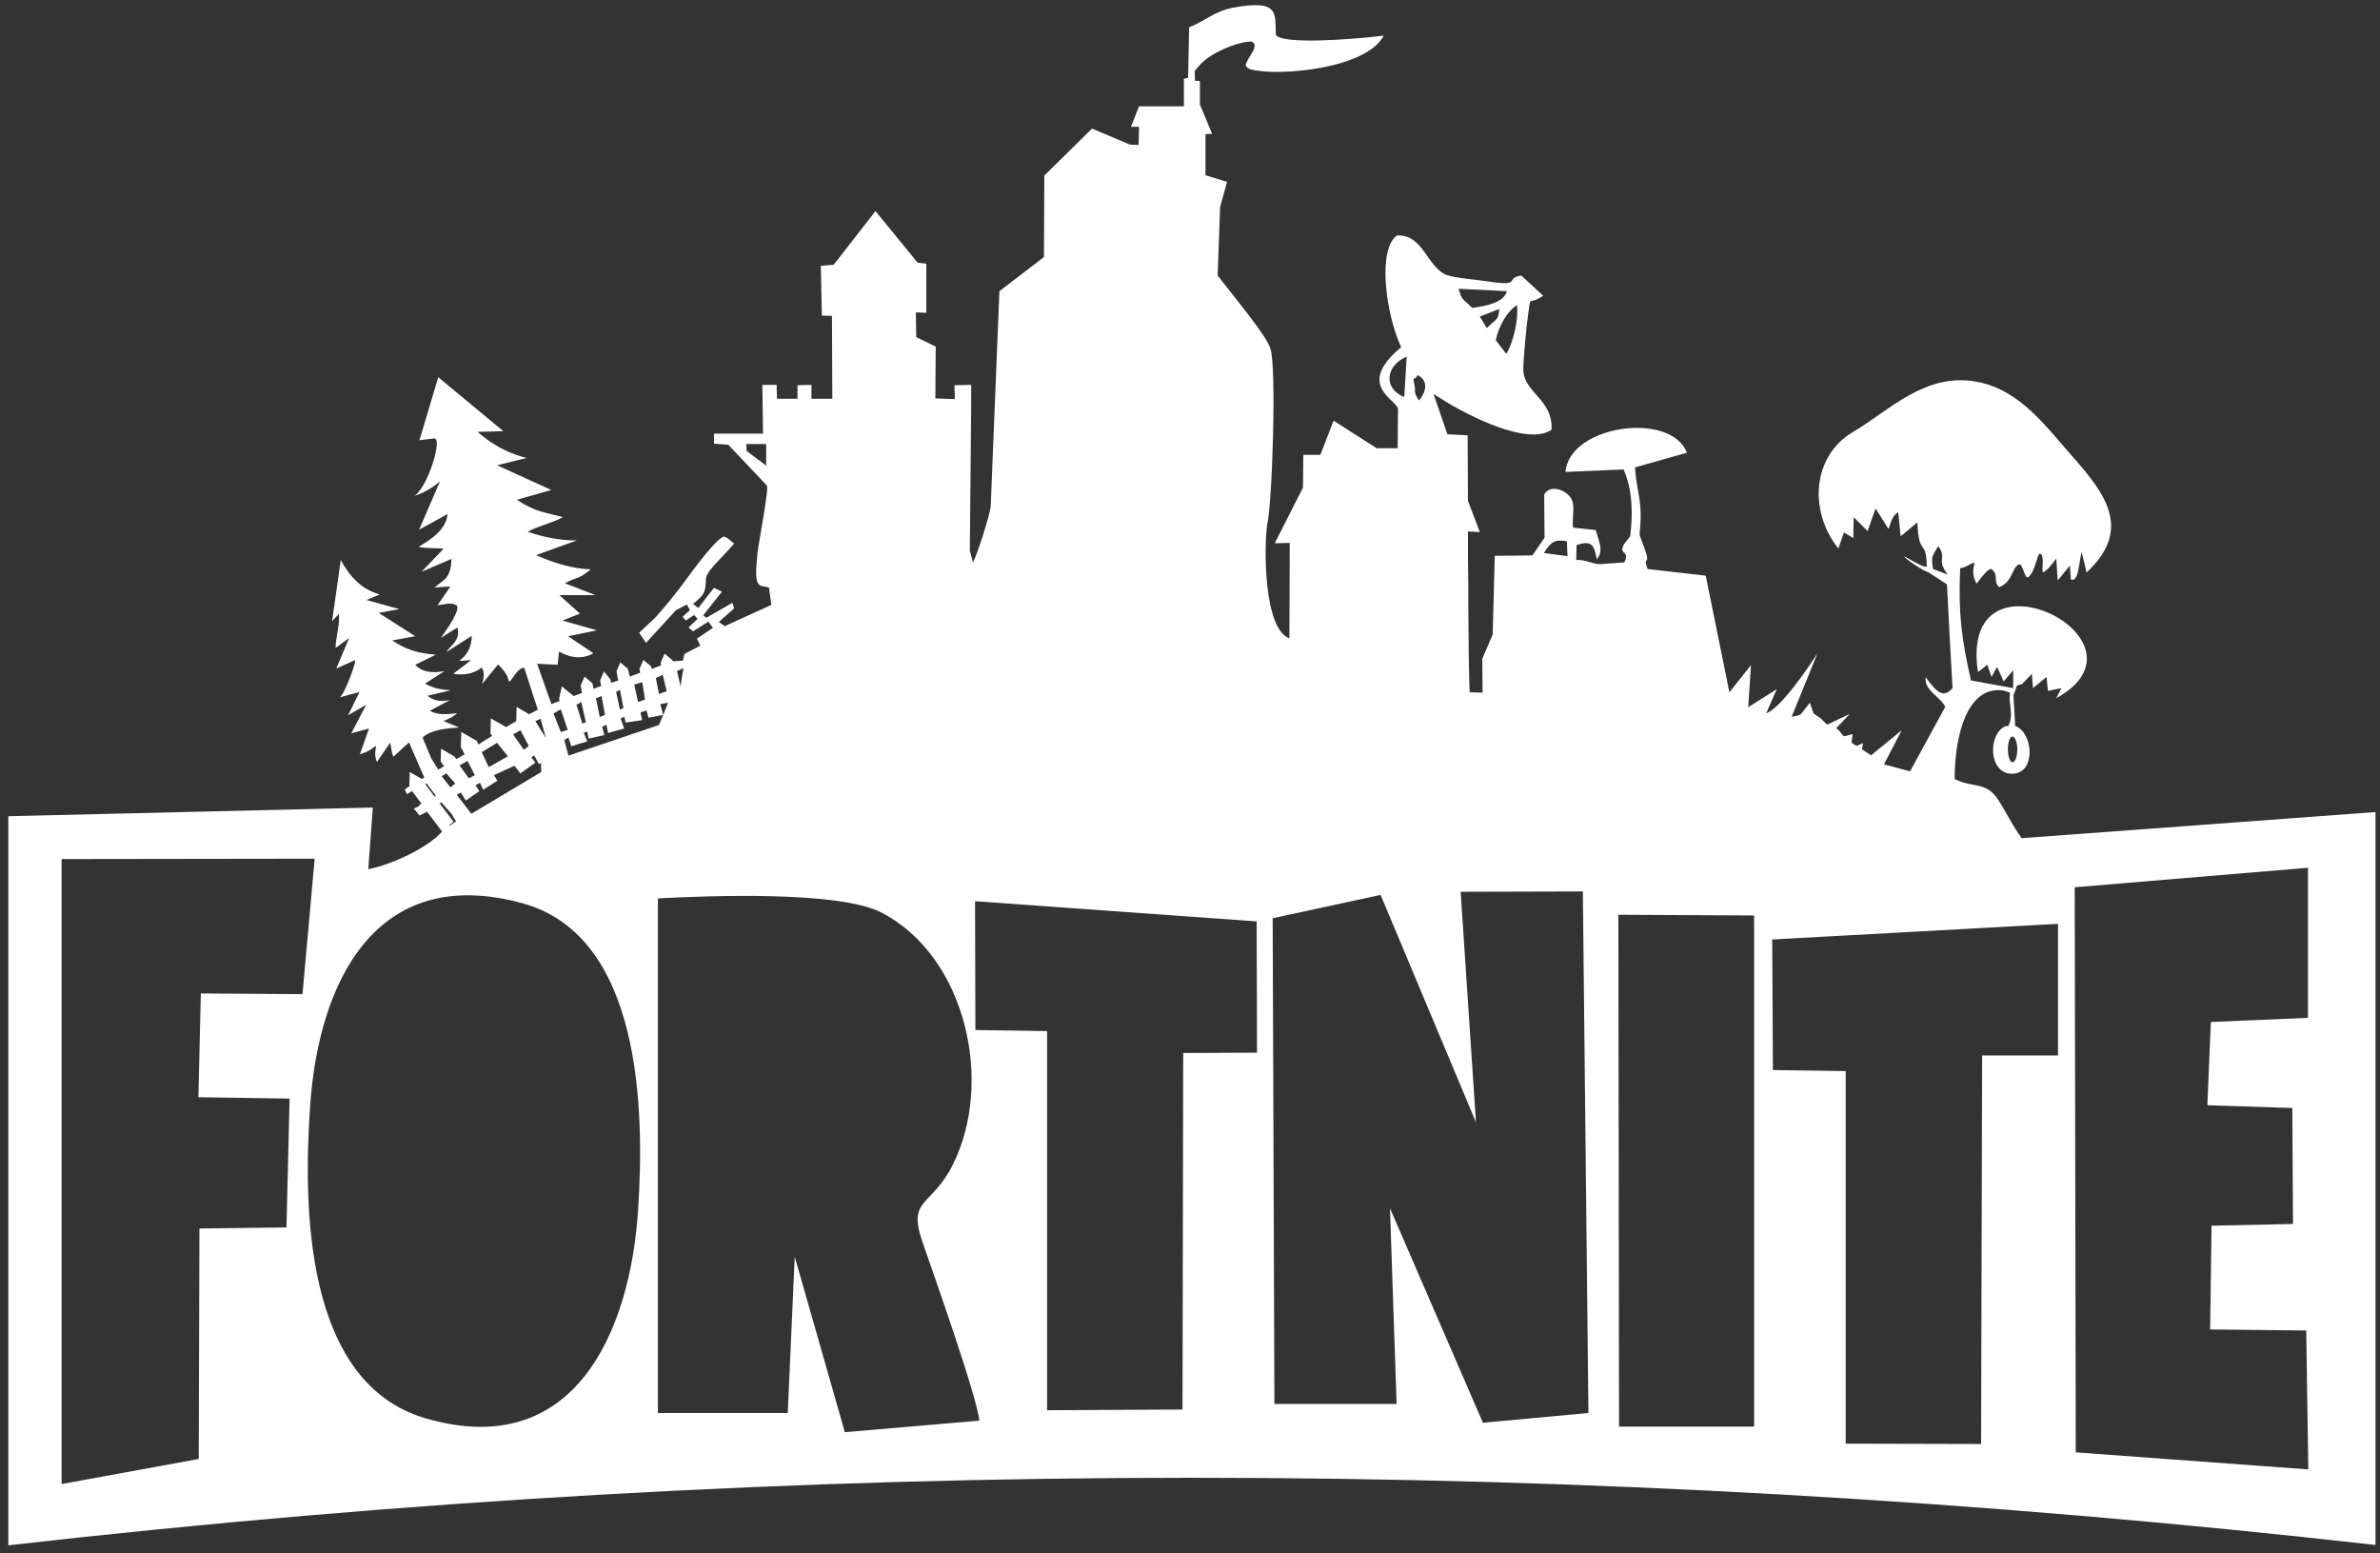 <svg width="164" height="107" viewBox="0 0 164 107" fill="none" xmlns="http://www.w3.org/2000/svg">
<rect x="0" y="0" width="164" height="107" fill="#333333" stroke="none"/>
<path fill-rule="evenodd" clip-rule="evenodd" d="M139.318 57.746C138.671 56.906 138.239 55.922 137.663 55.059C136.824 53.812 135.96 54.315 134.689 53.668C134.689 50.693 135.552 47.191 138.071 47.575L138.503 47.719C138.383 48.582 138.791 49.23 138.383 50.022H138.215C136.968 50.525 136.992 53.308 138.647 53.308C140.302 53.308 140.134 50.525 138.887 50.022H138.863L138.743 47.887L138.839 47.647C139.031 47.215 138.839 47.239 139.318 47.143L140.014 46.423L140.086 47.407L141.021 46.639L141.117 47.599L142.053 47.407L141.693 48.103C148.985 44.073 134.905 37.116 136.296 46.303L136.944 45.8L137.231 46.639L137.615 45.944L138.071 46.951L138.719 46.184C138.743 46.16 138.719 47.215 138.719 47.407L135.816 46.879C135.169 44.049 134.929 42.226 135.073 39.131C135.312 39.179 135.936 38.747 136.008 38.771C136.176 38.795 135.72 39.323 136.2 40.211C136.848 39.371 136.896 39.347 137.183 39.179C137.783 39.587 137.303 40.043 137.759 40.451C138.719 40.067 138.599 39.155 139.102 38.891C139.39 38.747 139.51 39.971 139.774 39.755C140.278 39.323 140.374 38.124 140.566 38.148C140.95 38.22 140.614 39.467 140.806 39.419C140.997 39.347 141.237 39.083 141.693 38.484L141.789 39.995L142.629 38.963L142.701 39.923C143.252 40.139 143.252 38.675 143.444 38.028L143.78 39.443C146.826 36.589 145.267 34.238 142.941 31.599C141.045 29.488 139.246 26.85 136.2 26.298C132.65 25.65 130.227 28.265 127.66 29.776C124.854 31.455 124.638 35.245 126.677 37.788L127.061 36.684L127.708 37.068L127.732 35.629L128.692 36.589L129.244 35.029L130.083 36.373C130.227 36.612 130.203 35.605 130.803 35.293L130.971 36.948L132.122 35.989C132.218 38.436 132.746 37.044 132.77 39.035C132.53 39.155 131.163 38.244 131.211 38.34C131.307 38.508 132.53 39.347 132.866 39.419L134.161 40.259C134.281 42.633 134.401 45.032 134.545 47.407C133.825 48.27 133.273 47.407 132.698 46.663C132.53 47.527 133.753 48.031 134.041 48.702L131.618 53.14L129.819 52.66L131.043 50.309L128.932 52.037L128.308 51.629L128.38 51.197L127.924 51.389L127.588 51.173L127.66 50.573L127.133 50.717C126.965 50.765 126.893 50.429 126.533 50.166L127.469 49.182L125.909 49.926L125.43 49.47L124.974 49.158L124.71 48.414L124.134 49.158C124.038 49.278 123.846 49.326 123.463 49.374L125.238 45.008C124.638 45.944 122.695 48.822 121.712 49.134L122.431 47.479L120.464 48.726L120.656 45.824L119.169 47.695L117.538 39.659L113.532 39.203C113.148 38.172 113.82 39.155 113.292 37.692C112.836 36.469 113.004 37.212 113.052 35.749C113.1 34.358 112.716 33.446 112.668 32.199L116.242 31.191C115.139 28.313 108.159 29.272 107.871 32.511L111.877 32.343C112.5 33.734 112.524 35.437 112.332 36.948L111.901 37.5C111.493 38.268 112.356 37.884 111.925 38.747L110.269 38.867C109.67 38.867 109.262 38.532 108.614 38.58L108.638 37.548C109.646 37.236 109.838 37.476 110.03 38.532C110.533 37.956 110.173 37.308 109.958 36.517L108.398 36.349C108.278 35.605 108.662 34.694 108.111 34.142C107.655 33.662 106.767 33.422 106.407 34.07L106.431 37.044L105.592 38.268L103.001 38.292L102.857 43.713L102.138 45.392L102.162 47.719L101.274 47.695C101.226 47.167 101.178 43.113 101.178 41.938C101.178 40.81 101.178 39.683 101.154 38.556V36.612L101.97 36.66L101.154 34.502L101.13 29.992L99.739 29.92L98.779 27.137L99.115 27.353C101.322 28.769 105.328 30.712 106.911 29.608C107.031 27.545 105.064 27.09 104.968 25.53C104.944 25.026 105.184 22.412 105.28 21.812C105.52 20.133 105.232 21.14 106.335 20.373L104.824 18.982C103.625 19.174 104.968 19.749 102.521 19.39C101.802 19.27 100.123 19.15 99.595 18.91C98.3 18.286 98.036 16.127 96.261 16.223C94.917 17.159 95.469 21.572 96.549 23.923C93.31 26.61 96.357 27.545 96.333 28.217L96.309 30.88H94.869L91.895 28.985L90.983 31.335H89.808L89.784 33.59L87.841 37.428L88.873 37.404L88.849 43.977C87.073 43.329 87.097 37.74 87.313 36.181C87.673 34.669 87.961 25.41 87.553 24.043C87.265 23.108 85.322 20.829 83.907 18.982L84.075 14.256L84.555 12.529L83.067 12.073V9.243L83.523 9.219L82.684 7.204V5.573H82.348L82.324 4.901C82.396 4.757 82.564 4.637 82.66 4.493C83.355 3.678 85.25 2.862 86.234 2.862C86.858 3.126 85.97 3.917 85.85 4.445C85.826 4.589 85.994 4.733 86.186 4.781C88.153 5.285 94.174 4.733 95.349 2.454C93.07 2.742 88.201 3.078 87.913 2.382C87.841 0.991 88.249 -0.088 84.939 0.535C83.691 0.775 83.091 1.423 81.94 1.879L81.868 5.357L81.58 5.429V7.324H78.486L77.934 8.739H78.486L78.462 9.986L77.862 9.962L75.248 8.859L71.961 12.097L71.937 17.71L68.867 20.061L68.267 34.885C68.243 35.341 67.38 38.124 67.044 38.747L66.828 37.932C66.828 36.9 66.948 26.562 66.924 26.514L65.772 26.538L65.796 27.497L64.453 27.449L64.477 23.875L63.134 23.227L63.11 21.524L63.83 21.548V18.166L63.23 18.094L60.327 14.544L57.449 18.238L56.561 18.31L56.633 21.74L57.329 21.764L57.353 27.473H55.914V26.514L54.954 26.538V27.473H53.539L53.515 26.514H52.531L52.579 29.872H49.197V30.568L50.181 30.64L52.843 33.446C53.011 33.614 52.243 37.548 52.196 38.124C52.099 39.275 51.956 40.259 52.507 40.379L52.987 40.474L53.155 41.674L49.941 43.137L49.533 42.849L50.588 41.914L50.468 41.53L48.669 42.562L48.453 42.394L49.749 40.762L49.197 40.498L48.118 41.89L47.758 41.602C48.669 40.906 48.597 40.642 48.645 39.899C48.693 39.323 49.413 38.795 50.588 37.452C50.372 37.308 50.013 36.876 49.797 36.996C49.005 37.476 47.422 39.755 46.798 40.571C46.319 41.194 45.647 42.01 45.143 42.562L44.04 43.593L44.52 44.289L46.582 42.034L47.326 41.65L47.542 42.034L47.038 42.489L47.254 42.753L47.83 42.37L48.07 42.633L47.446 43.233L47.758 43.497L48.813 42.825L49.125 43.257L48.022 44.001L48.261 44.48L47.158 45.056L47.062 45.512L46.367 45.56L46.343 45.488L45.791 45.032L45.527 45.656L45.551 45.848L44.903 46.088L44.879 45.92L44.328 45.464L44.064 46.088L44.112 46.352L43.392 46.615L43.272 46.088L42.744 45.632L42.48 46.255L42.6 46.879L42.121 47.047L42.049 46.783L41.617 46.255L41.353 46.879L41.425 47.263L40.897 47.455L40.825 47.071L40.274 46.615L40.01 47.239L40.106 47.743L39.506 47.959V47.935L38.715 47.287L38.523 48.151L38.571 48.294L37.995 48.51L37.011 45.728L38.427 45.8L38.523 44.888C39.41 45.392 40.202 45.392 40.897 45.008L39.146 43.833L41.137 43.425L38.762 42.753L39.962 42.274L38.547 41.002H41.041L38.93 40.187C39.794 39.683 39.746 40.019 40.705 39.227C39.434 39.179 38.187 38.795 36.939 38.244C37.875 37.908 38.81 37.572 39.746 37.236C38.618 37.236 37.491 37.02 36.364 36.636C36.915 36.301 38.235 35.965 38.786 35.629C37.491 35.269 36.915 35.293 35.62 34.43L37.995 33.758L34.253 32.055L36.292 31.551C35.476 31.359 34.181 30.88 32.91 29.752L34.685 29.704L30.199 25.986L28.904 30.328L29.911 30.208C30.559 30.136 29.407 33.758 28.52 34.166C28.976 34.046 29.695 33.71 30.319 33.158L28.88 36.493L30.846 35.413C30.727 36.493 29.743 37.14 28.856 37.668C29.239 37.812 30.463 37.74 30.559 37.812L29.047 39.395L31.11 38.508C31.062 39.971 30.487 39.947 29.959 40.474L31.038 40.403L30.151 41.698C31.278 41.506 31.158 41.602 31.398 41.674C31.758 41.77 31.302 42.681 30.367 43.953L31.518 43.233C31.806 44.121 30.87 44.624 30.775 44.912C31.158 44.672 32.118 44.049 32.502 43.809C32.526 44.456 32.19 45.2 31.662 45.488C31.854 45.608 32.262 45.416 32.43 45.512L31.23 46.423C32.598 46.639 33.197 45.944 33.197 45.992C33.197 46.04 33.485 46.279 33.221 47.119L34.325 45.776C34.637 46.112 34.972 46.447 35.044 46.879C35.116 47.287 35.596 45.944 36.124 46.016L37.059 48.894C36.843 49.014 36.651 49.11 36.46 49.206L35.596 48.702L35.572 49.686C35.332 49.83 35.092 49.95 34.877 50.094L33.821 49.494L33.797 50.549L33.917 50.693C33.557 50.909 33.245 51.101 32.981 51.293L32.837 51.029L31.782 50.429L31.758 51.485L32.022 51.965L31.446 52.3L31.302 52.108L30.391 51.581L30.367 52.468L30.607 52.78L30.199 53.02L29.719 52.252C29.527 51.773 29.311 51.293 29.119 50.813C29.695 50.285 30.655 50.19 31.638 50.117L30.583 49.686C30.511 49.662 31.158 49.494 31.494 49.134C30.751 49.23 30.079 49.254 29.623 48.966L31.015 48.222C30.415 48.367 29.887 48.294 29.455 47.935L31.086 47.551C30.367 47.527 29.767 47.383 29.287 47.095L30.631 46.232C29.767 46.4 29.072 46.303 28.616 45.8L30.031 45.104C29.072 45.032 28.112 44.864 27.032 44.121L28.616 43.833L26.097 42.226L27.512 41.962L25.257 41.338L26.169 40.954C24.922 40.618 24.082 39.707 23.482 38.58L22.883 42.801L23.338 42.298C23.458 42.897 23.122 43.977 23.122 44.648L24.058 43.953L23.171 46.064L24.442 45.488C24.658 45.368 23.698 47.983 23.386 48.055L24.778 47.671L23.986 49.278L25.233 48.558L24.202 50.525L25.425 50.19L24.802 51.965C25.641 51.725 25.881 51.317 25.905 51.413C25.929 51.485 25.737 52.013 25.977 52.492L26.865 51.197C26.937 51.101 26.937 51.773 27.105 52.133L28.184 51.149L29.239 53.572L29.072 53.668L28.232 53.188L28.208 54.171L28.064 54.267L27.896 54.387L28.04 54.723L28.256 54.579L28.4 54.507L29.047 55.371L28.856 55.467L28.927 55.515L28.52 55.707L28.904 56.186L29.431 55.922L30.463 57.29C29.479 58.417 26.937 59.593 25.377 59.88L25.689 55.635L0.574 56.234V106.464C55.194 100.252 109.046 100.276 163.69 106.44V55.947L139.318 57.746ZM139.007 51.629C139.007 52.108 138.863 52.516 138.671 52.516C138.503 52.516 138.359 52.108 138.359 51.629C138.359 51.125 138.503 50.741 138.671 50.741C138.839 50.741 139.007 51.125 139.007 51.629ZM133.202 39.203C133.058 38.292 133.13 38.364 133.561 37.62C134.209 38.556 133.369 38.436 134.209 39.587L133.202 39.203ZM102.449 22.604L101.97 21.812L103.313 21.285C103.241 22.1 103.145 21.908 102.449 22.604ZM104.536 21.021C104.632 21.98 104.321 23.515 103.793 24.379L103.073 23.443C103.265 22.46 103.865 21.428 104.536 21.021ZM103.841 20.061C103.601 20.853 102.473 21.069 101.442 21.212C100.77 20.517 100.77 20.781 100.506 19.893L103.841 20.061ZM51.452 31.071L51.428 30.592H52.795V32.079L51.452 31.071ZM29.935 54.867L29.311 54.028L29.407 53.98L30.031 54.819L29.935 54.867ZM47.11 46.016C47.062 46.136 46.894 47.287 46.894 47.287L46.654 46.232C46.654 46.208 47.086 46.064 47.11 46.016ZM45.671 46.495L45.935 47.623L45.407 47.815L45.191 46.711L45.671 46.495ZM44.256 46.999L44.447 48.199L43.968 48.367L43.704 47.167L44.256 46.999ZM42.72 47.527L42.96 48.774L42.72 48.894L42.456 47.671L42.72 47.527ZM41.449 47.959L41.689 49.254L41.329 49.398L41.065 48.103L41.449 47.959ZM40.058 48.367L40.37 49.758L40.13 49.854L39.722 48.558L40.058 48.367ZM39.362 51.413L40.466 51.077L40.226 50.477L40.466 50.405L40.562 50.885L41.641 50.645L41.497 50.07L41.785 49.926L41.905 50.501L43.008 50.19L42.768 49.494L42.936 49.422L43.032 49.398L43.104 49.782L44.256 49.614L44.136 49.086L44.544 48.942L44.687 49.446L45.695 49.254L45.503 48.51C45.503 48.51 46.007 48.414 46.031 48.414C46.055 48.414 45.407 49.95 45.407 49.95L39.17 52.06L38.882 50.981L39.17 50.813L39.362 51.413ZM38.642 48.87L39.122 50.285L38.642 50.429L38.139 49.158L38.642 48.87ZM37.251 49.518L37.611 50.837L36.891 49.686L37.251 49.518ZM35.86 50.309L36.436 51.389L36.1 51.653L35.356 50.597L35.86 50.309ZM34.253 51.173L34.996 52.108L33.677 52.852L33.197 51.821L34.253 51.173ZM32.214 52.42L32.718 53.404L32.31 53.62L31.662 52.732L32.214 52.42ZM31.758 54.603L32.094 55.155L33.029 54.507L32.766 54.099L33.077 53.932L33.293 54.411L34.277 53.788L34.037 53.404L35.452 52.756L35.86 53.284L36.891 52.54L36.604 52.157L36.819 52.06L37.131 52.636L37.275 52.564L37.299 53.188L32.478 56.066L31.47 54.747L31.758 54.603ZM30.751 53.284L31.374 53.98L31.038 54.243L30.439 53.476L30.751 53.284ZM30.295 55.347L30.415 55.275L31.11 56.066L31.422 56.594L30.991 56.882L30.966 56.834L31.254 56.618L30.295 55.347ZM19.956 75.688L19.74 84.564L13.743 84.636L13.695 100.515L4.244 102.243V59.185L21.683 59.161L20.844 68.492L13.839 68.444L13.671 75.592L19.956 75.688ZM43.968 83.388C43.416 91.76 39.578 100.707 29.311 97.709C20.964 95.262 20.892 83.148 21.371 76.192C21.947 67.724 25.857 59.449 36.004 62.231C44.232 64.486 44.423 76.528 43.968 83.388ZM58.216 98.668L54.762 86.579L54.282 97.349H45.335V61.895C48.909 61.704 57.88 61.368 60.759 62.879C66.564 65.901 68.507 74.561 65.653 80.246C64.189 83.172 62.534 82.525 63.542 85.499C64.237 87.514 67.404 96.438 67.476 97.877L58.216 98.668ZM86.618 72.522L81.532 72.546L81.484 97.109L72.153 97.157V71.035L67.212 70.963L67.188 62.087L86.594 63.479L86.618 72.522ZM107.967 37.284L108.015 38.316L106.383 38.1C106.863 37.38 107.055 37.14 107.967 37.284ZM97.676 25.842C98.252 26.106 98.468 26.754 97.772 27.593C97.724 27.497 97.436 27.137 97.508 26.778C97.292 25.65 97.46 26.37 97.676 25.842ZM96.932 24.571L96.764 27.353C95.277 26.754 95.493 25.171 96.932 24.571ZM102.186 98.021L95.781 83.244L96.237 96.725H87.817L87.697 63.263L95.133 61.656L101.706 77.32L100.65 61.44L109.07 61.416L109.454 97.349L102.186 98.021ZM120.872 98.285H111.565L111.517 63.023L120.872 63.071V98.285ZM141.813 72.714H136.584L136.512 99.484L127.181 99.46V73.793L122.167 73.721L122.119 64.726L141.813 63.647V72.714ZM143.036 100.06L142.964 61.128L159.036 59.785V70.123L152.344 70.411L152.104 76.144L157.957 76.336L158.005 84.324L152.392 84.444L152.296 91.592L158.916 91.664L159.06 101.235L143.036 100.06Z" fill="white"/>
</svg>
